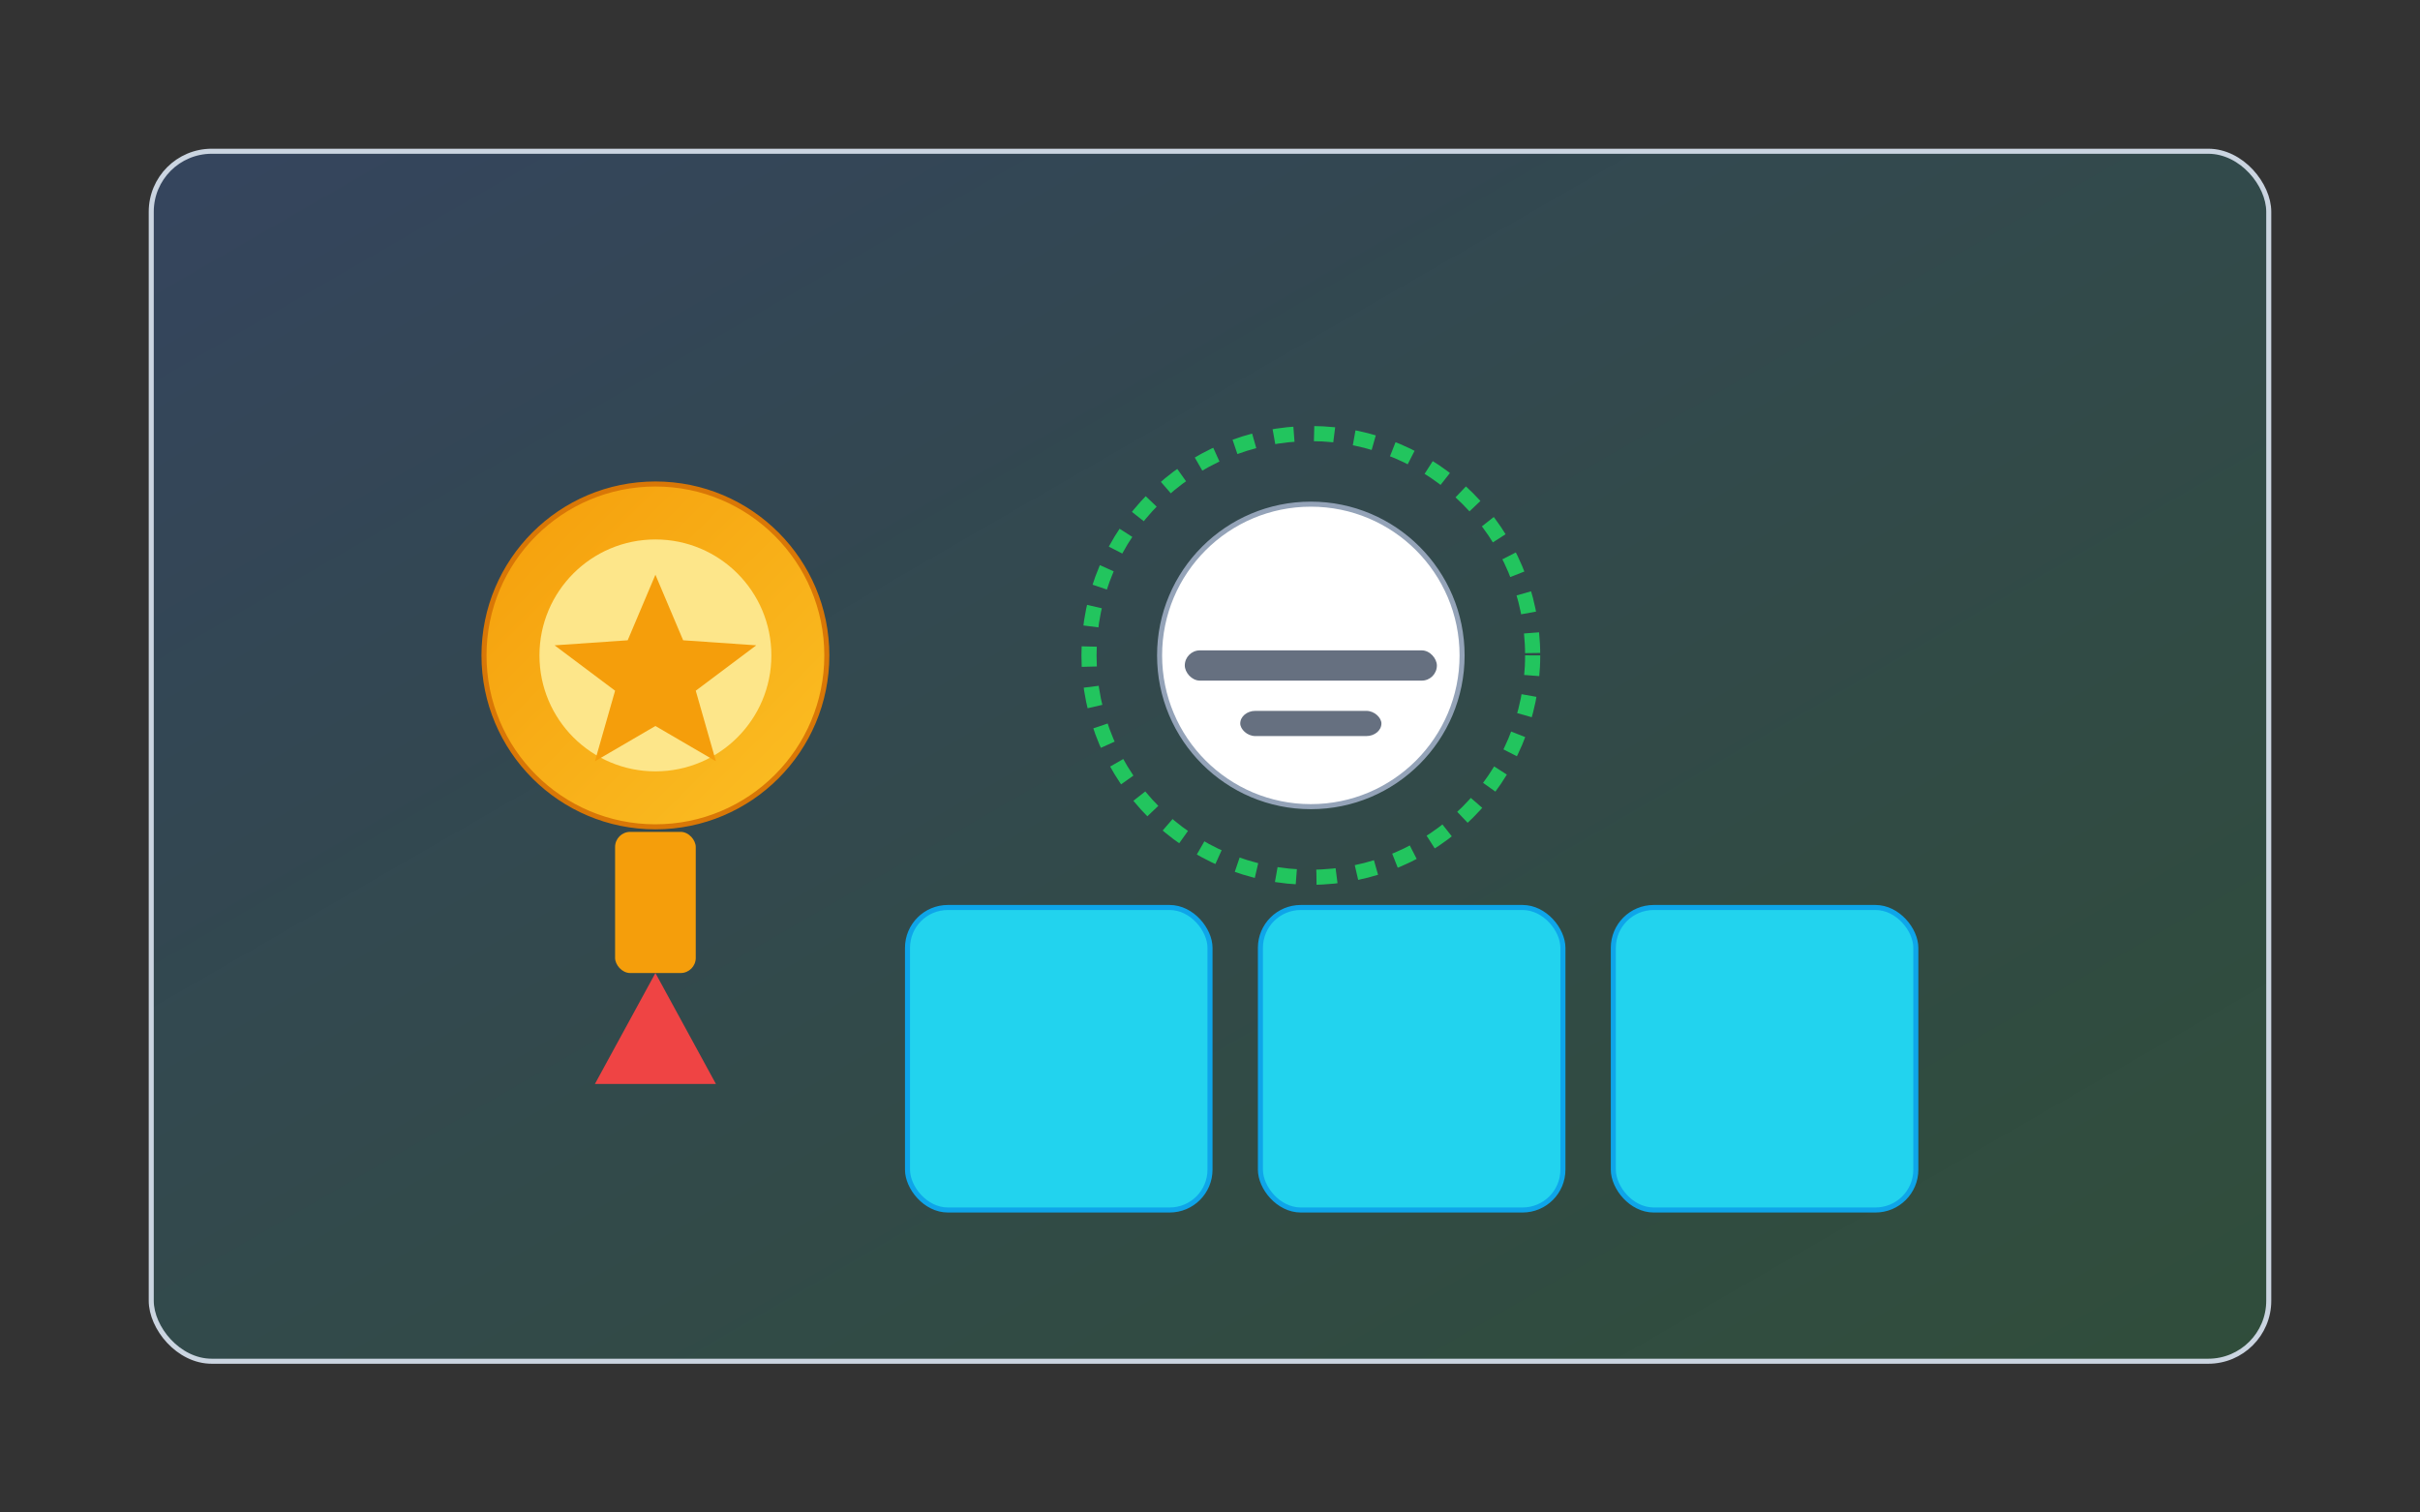 <svg xmlns="http://www.w3.org/2000/svg" viewBox="0 0 960 600" role="img" aria-labelledby="title desc">
  <rect x="0" y="0" width="960" height="600" fill="#333333" stroke="none"/>
  <title id="title">Achievements illustration</title>
  <desc id="desc">Badge and trophy shapes representing unlockable achievements.</desc>
  <defs>
    <linearGradient id="bg" x1="0" y1="0" x2="1" y2="1">
      <stop offset="0%" stop-color="#3b82f6" stop-opacity="0.22"/>
      <stop offset="100%" stop-color="#22c55e" stop-opacity="0.18"/>
    </linearGradient>
    <linearGradient id="gold" x1="0" y1="0" x2="1" y2="1">
      <stop offset="0%" stop-color="#f59e0b"/>
      <stop offset="100%" stop-color="#fbbf24"/>
    </linearGradient>
    <style>
      .panel { fill: url(#bg); stroke: #cbd5e1; stroke-width: 2; }
      .medal { fill: url(#gold); stroke: #d97706; stroke-width: 2; }
      .ribbon { fill: #ef4444; }
      .badge { fill: #22d3ee; stroke: #0ea5e9; stroke-width: 2; }
      .line  { fill: #334155; opacity: .75; rx: 6; }
      .ring  { fill: none; stroke: #22c55e; stroke-width: 6; stroke-dasharray: 8 8; }
    </style>
  </defs>

  <rect x="60" y="60" width="840" height="480" rx="24" class="panel"/>

  <!-- Trophy/medal -->
  <g transform="translate(140 150)">
    <circle cx="120" cy="110" r="68" class="medal"/>
    <rect x="104" y="180" width="32" height="56" rx="6" fill="#f59e0b"/>
    <polygon class="ribbon" points="120,236 96,280 144,280"/>
    <circle cx="120" cy="110" r="46" fill="#fde68a"/>
    <polygon points="120,78 131,104 160,106 136,124 144,152 120,138 96,152 104,124 80,106 109,104" fill="#f59e0b"/>
  </g>

  <!-- Progress ring -->
  <g transform="translate(380 120)">
    <circle cx="140" cy="140" r="88" class="ring"/>
    <circle cx="140" cy="140" r="60" fill="#ffffff" stroke="#94a3b8" stroke-width="2"/>
    <rect class="line" x="90" y="138" width="100" height="12"/>
    <rect class="line" x="112" y="162" width="56" height="10" opacity=".6"/>
  </g>

  <!-- Badges row -->
  <g transform="translate(360 360)">
    <rect class="badge" x="0" y="0" width="120" height="120" rx="16"/>
    <rect class="badge" x="140" y="0" width="120" height="120" rx="16" fill="#a78bfa" stroke="#7c3aed"/>
    <rect class="badge" x="280" y="0" width="120" height="120" rx="16" fill="#34d399" stroke="#10b981"/>
  </g>
</svg>

